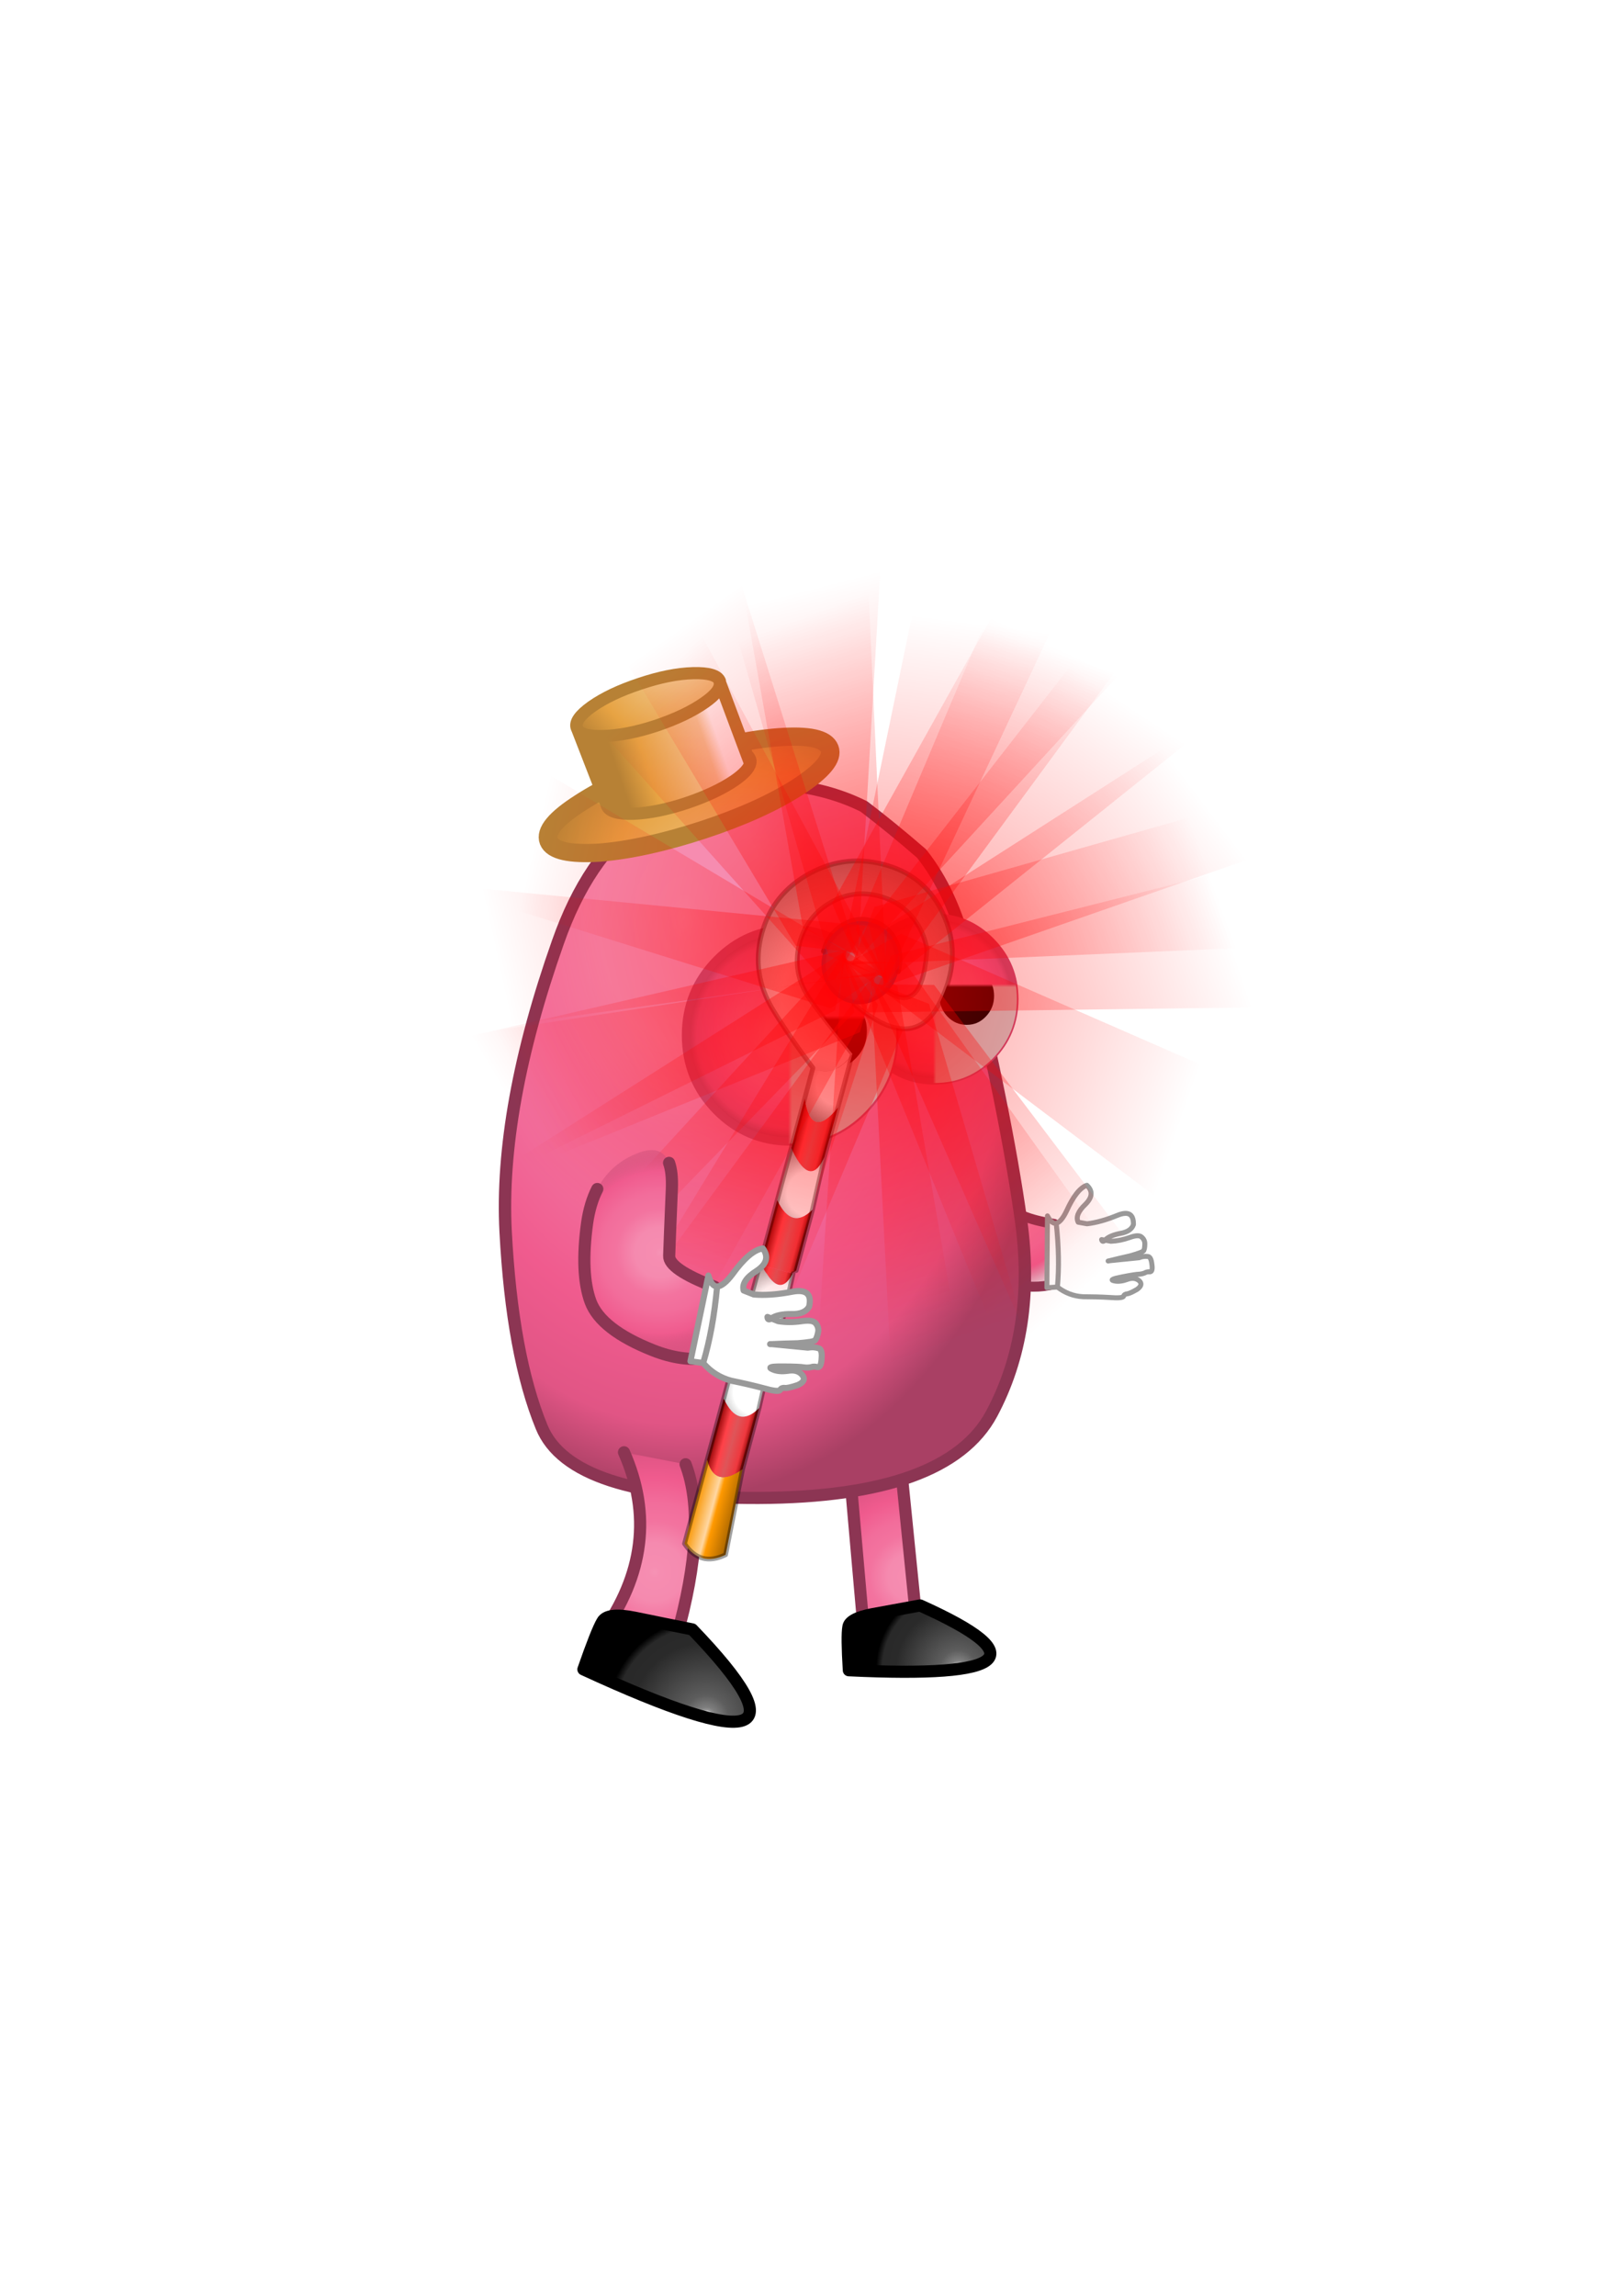
<svg xmlns="http://www.w3.org/2000/svg" version="1.1" xmlns:xlink="http://www.w3.org/1999/xlink" preserveAspectRatio="none" x="0px" y="0px" width="140px" height="200px" viewBox="0 0 140 200">
<defs>
<radialGradient id="Gradient_1" gradientUnits="userSpaceOnUse" cx="0" cy="0" r="5.95" fx="0" fy="0" gradientTransform="matrix( 1, 0, 0, 1, 15.15,10.5) " spreadMethod="pad">
<stop  offset="0%" stop-color="#F693B5"/>

<stop  offset="4.314%" stop-color="#F68DB1"/>

<stop  offset="21.569%" stop-color="#F58AAF"/>

<stop  offset="38.039%" stop-color="#F3739F"/>

<stop  offset="51.373%" stop-color="#F26D9B"/>

<stop  offset="70.196%" stop-color="#F05B8E"/>

<stop  offset="87.451%" stop-color="#E15585"/>

<stop  offset="100%" stop-color="#A94064"/>
</radialGradient>

<radialGradient id="Gradient_2" gradientUnits="userSpaceOnUse" cx="0" cy="0" r="19" fx="0" fy="0" gradientTransform="matrix( 1, 0, 0, 1, -2.95,-1.3) " spreadMethod="pad">
<stop  offset="0%" stop-color="#F693B5"/>

<stop  offset="4.314%" stop-color="#F68DB1"/>

<stop  offset="21.569%" stop-color="#F58AAF"/>

<stop  offset="38.039%" stop-color="#F3739F"/>

<stop  offset="51.373%" stop-color="#F26D9B"/>

<stop  offset="70.196%" stop-color="#F05B8E"/>

<stop  offset="100%" stop-color="#A94064" stop-opacity="0"/>
</radialGradient>

<radialGradient id="Gradient_3" gradientUnits="userSpaceOnUse" cx="0" cy="0" r="18.375" fx="0" fy="0" gradientTransform="matrix( 0.966, -0.259, 0.259, 0.966, -1.2,0.6) " spreadMethod="pad">
<stop  offset="0%" stop-color="#F693B5"/>

<stop  offset="4.314%" stop-color="#F68DB1"/>

<stop  offset="21.569%" stop-color="#F58AAF"/>

<stop  offset="38.039%" stop-color="#F3739F"/>

<stop  offset="51.373%" stop-color="#F26D9B"/>

<stop  offset="70.196%" stop-color="#F05B8E"/>

<stop  offset="87.451%" stop-color="#E15585"/>

<stop  offset="100%" stop-color="#A94064"/>
</radialGradient>

<radialGradient id="Gradient_4" gradientUnits="userSpaceOnUse" cx="0" cy="0" r="13.547" fx="0" fy="0" gradientTransform="matrix( 0.966, -0.258, 0.258, 0.966, 7.1,15.35) " spreadMethod="pad">
<stop  offset="5.49%" stop-color="#FFFFFF"/>

<stop  offset="7.451%" stop-color="#969696"/>

<stop  offset="10.196%" stop-color="#7E7E7E"/>

<stop  offset="22.353%" stop-color="#5D5D5D"/>

<stop  offset="75.686%" stop-color="#2A2A2A"/>

<stop  offset="92.157%" stop-color="#292929"/>

<stop  offset="100%" stop-color="#000000"/>
</radialGradient>

<radialGradient id="Gradient_5" gradientUnits="userSpaceOnUse" cx="0" cy="0" r="63.188" fx="0" fy="0" gradientTransform="matrix( 1, 0, 0, 1.51, -13.1,-36.75) " spreadMethod="pad">
<stop  offset="0%" stop-color="#F693B5"/>

<stop  offset="4.314%" stop-color="#F68DB1"/>

<stop  offset="21.569%" stop-color="#F58AAF"/>

<stop  offset="38.039%" stop-color="#F3739F"/>

<stop  offset="51.373%" stop-color="#F26D9B"/>

<stop  offset="70.196%" stop-color="#F05B8E"/>

<stop  offset="87.451%" stop-color="#E15585"/>

<stop  offset="100%" stop-color="#A94064"/>
</radialGradient>

<radialGradient id="Gradient_6" gradientUnits="userSpaceOnUse" cx="0" cy="0" r="34.951" fx="0" fy="0" gradientTransform="matrix( 0.948, -0.319, 0.453, 1.192, 12.25,32.1) " spreadMethod="pad">
<stop  offset="0%" stop-color="#FFFFFF"/>

<stop  offset="12.941%" stop-color="#F3D1A0"/>

<stop  offset="72.157%" stop-color="#E7A343"/>

<stop  offset="100%" stop-color="#B78135"/>
</radialGradient>

<linearGradient id="Gradient_7" gradientUnits="userSpaceOnUse" x1="4.625" y1="-4.013" x2="-11.525" y2="1.413" spreadMethod="pad">
<stop  offset="0%" stop-color="#FFFFFF"/>

<stop  offset="12.941%" stop-color="#F3D1A0"/>

<stop  offset="72.157%" stop-color="#E7A343"/>

<stop  offset="100%" stop-color="#B78135"/>
</linearGradient>

<radialGradient id="Gradient_8" gradientUnits="userSpaceOnUse" cx="0" cy="0" r="21.685" fx="0" fy="0" gradientTransform="matrix( 0.948, -0.319, 0.453, 1.192, -2.25,-21) " spreadMethod="pad">
<stop  offset="0%" stop-color="#FFFFFF"/>

<stop  offset="12.941%" stop-color="#F3D1A0"/>

<stop  offset="72.157%" stop-color="#E7A343"/>

<stop  offset="100%" stop-color="#B78135"/>
</radialGradient>

<radialGradient id="Gradient_9" gradientUnits="userSpaceOnUse" cx="0" cy="0" r="22.1" fx="0" fy="0" gradientTransform="matrix( 1, 0, 0, 1, -1.7,-3.75) " spreadMethod="pad">
<stop  offset="0%" stop-color="#F693B5"/>

<stop  offset="4.314%" stop-color="#F68DB1"/>

<stop  offset="21.569%" stop-color="#F58AAF"/>

<stop  offset="38.039%" stop-color="#F3739F"/>

<stop  offset="51.373%" stop-color="#F26D9B"/>

<stop  offset="70.196%" stop-color="#F05B8E"/>

<stop  offset="87.451%" stop-color="#E15585"/>

<stop  offset="100%" stop-color="#A94064"/>
</radialGradient>

<radialGradient id="Gradient_10" gradientUnits="userSpaceOnUse" cx="0" cy="0" r="16.294" fx="0" fy="0" gradientTransform="matrix( 0.974, 0.229, -0.229, 0.974, 5.3,20.65) " spreadMethod="pad">
<stop  offset="5.49%" stop-color="#FFFFFF"/>

<stop  offset="7.451%" stop-color="#969696"/>

<stop  offset="10.196%" stop-color="#7E7E7E"/>

<stop  offset="22.353%" stop-color="#5D5D5D"/>

<stop  offset="75.686%" stop-color="#2A2A2A"/>

<stop  offset="92.157%" stop-color="#292929"/>

<stop  offset="100%" stop-color="#000000"/>
</radialGradient>

<radialGradient id="Gradient_11" gradientUnits="userSpaceOnUse" cx="0" cy="0" r="25.6" fx="0" fy="0" gradientTransform="matrix( 1, 0, 0, 1, 0,4.2) " spreadMethod="pad">
<stop  offset="0%" stop-color="#F693B5"/>

<stop  offset="4.314%" stop-color="#F68DB1"/>

<stop  offset="21.569%" stop-color="#F58AAF"/>

<stop  offset="38.039%" stop-color="#F3739F"/>

<stop  offset="51.373%" stop-color="#F26D9B"/>

<stop  offset="70.196%" stop-color="#F05B8E"/>

<stop  offset="87.451%" stop-color="#E15585"/>

<stop  offset="100%" stop-color="#A94064"/>
</radialGradient>

<linearGradient id="Gradient_12" gradientUnits="userSpaceOnUse" x1="-2.525" y1="48.6" x2="4.725" y2="48.6" spreadMethod="pad">
<stop  offset="0%" stop-color="#890000"/>

<stop  offset="29.412%" stop-color="#FF4148"/>

<stop  offset="52.941%" stop-color="#DE5559"/>

<stop  offset="81.961%" stop-color="#EF383E"/>

<stop  offset="100%" stop-color="#890000"/>
</linearGradient>

<linearGradient id="Gradient_13" gradientUnits="userSpaceOnUse" x1="-2.525" y1="43.6" x2="6.425" y2="43.6" spreadMethod="pad">
<stop  offset="0%" stop-color="#F99500"/>

<stop  offset="41.176%" stop-color="#FFD7A2"/>

<stop  offset="52.549%" stop-color="#FF9900"/>

<stop  offset="100%" stop-color="#A56300"/>
</linearGradient>

<linearGradient id="Gradient_14" gradientUnits="userSpaceOnUse" x1="-2.525" y1="86.85" x2="6.425" y2="86.85" spreadMethod="pad">
<stop  offset="0%" stop-color="#F99500"/>

<stop  offset="41.176%" stop-color="#FFD7A2"/>

<stop  offset="52.549%" stop-color="#FF9900"/>

<stop  offset="100%" stop-color="#A56300"/>
</linearGradient>

<linearGradient id="Gradient_15" gradientUnits="userSpaceOnUse" x1="-2.5" y1="71.45" x2="5.2" y2="71.45" spreadMethod="pad">
<stop  offset="0%" stop-color="#890000"/>

<stop  offset="29.412%" stop-color="#FF4148"/>

<stop  offset="52.941%" stop-color="#DE5559"/>

<stop  offset="81.961%" stop-color="#EF383E"/>

<stop  offset="100%" stop-color="#890000"/>
</linearGradient>

<radialGradient id="Gradient_16" gradientUnits="userSpaceOnUse" cx="0" cy="0" r="10.3" fx="0" fy="0" gradientTransform="matrix( 1, 0, 0, 1, 3.75,60.4) " spreadMethod="pad">
<stop  offset="46.275%" stop-color="#FFFFFF"/>

<stop  offset="100%" stop-color="#898989"/>
</radialGradient>

<linearGradient id="Gradient_17" gradientUnits="userSpaceOnUse" x1="-2.525" y1="30.1" x2="4.725" y2="30.1" spreadMethod="pad">
<stop  offset="0%" stop-color="#890000"/>

<stop  offset="29.412%" stop-color="#FF4148"/>

<stop  offset="52.941%" stop-color="#DE5559"/>

<stop  offset="81.961%" stop-color="#EF383E"/>

<stop  offset="100%" stop-color="#890000"/>
</linearGradient>

<linearGradient id="Gradient_18" gradientUnits="userSpaceOnUse" x1="-2.5" y1="52.95" x2="5.2" y2="52.95" spreadMethod="pad">
<stop  offset="0%" stop-color="#890000"/>

<stop  offset="29.412%" stop-color="#FF4148"/>

<stop  offset="52.941%" stop-color="#DE5559"/>

<stop  offset="81.961%" stop-color="#EF383E"/>

<stop  offset="100%" stop-color="#890000"/>
</linearGradient>

<radialGradient id="Gradient_19" gradientUnits="userSpaceOnUse" cx="0" cy="0" r="10.3" fx="0" fy="0" gradientTransform="matrix( 1, 0, 0, 1, 3.75,41.9) " spreadMethod="pad">
<stop  offset="46.275%" stop-color="#FFFFFF"/>

<stop  offset="100%" stop-color="#898989"/>
</radialGradient>

<linearGradient id="Gradient_20" gradientUnits="userSpaceOnUse" x1="-2.525" y1="5.35" x2="4.725" y2="5.35" spreadMethod="pad">
<stop  offset="0%" stop-color="#890000"/>

<stop  offset="29.412%" stop-color="#FF4148"/>

<stop  offset="52.941%" stop-color="#DE5559"/>

<stop  offset="81.961%" stop-color="#EF383E"/>

<stop  offset="100%" stop-color="#890000"/>
</linearGradient>

<linearGradient id="Gradient_21" gradientUnits="userSpaceOnUse" x1="-2.5" y1="28.2" x2="5.2" y2="28.2" spreadMethod="pad">
<stop  offset="0%" stop-color="#890000"/>

<stop  offset="29.412%" stop-color="#FF4148"/>

<stop  offset="52.941%" stop-color="#DE5559"/>

<stop  offset="81.961%" stop-color="#EF383E"/>

<stop  offset="100%" stop-color="#890000"/>
</linearGradient>

<radialGradient id="Gradient_22" gradientUnits="userSpaceOnUse" cx="0" cy="0" r="10.3" fx="0" fy="0" gradientTransform="matrix( 1, 0, 0, 1, 3.75,17.15) " spreadMethod="pad">
<stop  offset="46.275%" stop-color="#FFFFFF"/>

<stop  offset="100%" stop-color="#898989"/>
</radialGradient>

<radialGradient id="Gradient_23" gradientUnits="userSpaceOnUse" cx="0" cy="0" r="9.55" fx="0" fy="0" gradientTransform="matrix( 1, 0, 0, 1, 3.35,-6.65) " spreadMethod="pad">
<stop  offset="46.275%" stop-color="#FFFFFF"/>

<stop  offset="100%" stop-color="#898989"/>
</radialGradient>

<radialGradient id="Gradient_24" gradientUnits="userSpaceOnUse" cx="0" cy="0" r="29.45" fx="0" fy="0" gradientTransform="matrix( 1, 0, 0, 1, 0.45,-24.6) " spreadMethod="pad">
<stop  offset="46.275%" stop-color="#FFFFFF"/>

<stop  offset="100%" stop-color="#898989"/>
</radialGradient>

<radialGradient id="Gradient_25" gradientUnits="userSpaceOnUse" cx="0" cy="0" r="9.25" fx="0" fy="0" gradientTransform="matrix( 1, 0, 0, 1.085, 1.4,-32.5) " spreadMethod="pad">
<stop  offset="7.843%" stop-color="#FFFFFF"/>

<stop  offset="20.784%" stop-color="#B3DFEF"/>

<stop  offset="40.784%" stop-color="#41AFD7"/>

<stop  offset="76.471%" stop-color="#258CC5"/>

<stop  offset="81.569%" stop-color="#005DAD"/>
</radialGradient>

<linearGradient id="Gradient_26" gradientUnits="userSpaceOnUse" x1="26.45" y1="-75.263" x2="19.75" y2="14.663" spreadMethod="pad">
<stop  offset="0%" stop-color="#FF0000" stop-opacity="0"/>

<stop  offset="97.647%" stop-color="#FF0000" stop-opacity="0.498"/>
</linearGradient>

<linearGradient id="Gradient_27" gradientUnits="userSpaceOnUse" x1="1.775" y1="79.488" x2="-14.975" y2="-9.087" spreadMethod="pad">
<stop  offset="0%" stop-color="#FF0000" stop-opacity="0"/>

<stop  offset="97.647%" stop-color="#FF0000" stop-opacity="0.498"/>
</linearGradient>

<linearGradient id="Gradient_28" gradientUnits="userSpaceOnUse" x1="-9.288" y1="-77.412" x2="24.388" y2="6.212" spreadMethod="pad">
<stop  offset="0%" stop-color="#FF0000" stop-opacity="0"/>

<stop  offset="97.647%" stop-color="#FF0000" stop-opacity="0.498"/>
</linearGradient>

<linearGradient id="Gradient_29" gradientUnits="userSpaceOnUse" x1="71.15" y1="41.825" x2="-13.95" y2="12.075" spreadMethod="pad">
<stop  offset="0%" stop-color="#FF0000" stop-opacity="0"/>

<stop  offset="97.647%" stop-color="#FF0000" stop-opacity="0.498"/>
</linearGradient>

<linearGradient id="Gradient_30" gradientUnits="userSpaceOnUse" x1="-74.925" y1="5.813" x2="11.625" y2="-19.413" spreadMethod="pad">
<stop  offset="0%" stop-color="#FF0000" stop-opacity="0"/>

<stop  offset="97.647%" stop-color="#FF0000" stop-opacity="0.498"/>
</linearGradient>

<linearGradient id="Gradient_31" gradientUnits="userSpaceOnUse" x1="-43.963" y1="-62.425" x2="24.763" y2="-4.075" spreadMethod="pad">
<stop  offset="0%" stop-color="#FF0000" stop-opacity="0"/>

<stop  offset="97.647%" stop-color="#FF0000" stop-opacity="0.498"/>
</linearGradient>

<linearGradient id="Gradient_32" gradientUnits="userSpaceOnUse" x1="68.238" y1="-39.438" x2="7.663" y2="27.338" spreadMethod="pad">
<stop  offset="0%" stop-color="#FF0000" stop-opacity="0"/>

<stop  offset="97.647%" stop-color="#FF0000" stop-opacity="0.498"/>
</linearGradient>

<linearGradient id="Gradient_33" gradientUnits="userSpaceOnUse" x1="6.162" y1="-78.6" x2="22.938" y2="10" spreadMethod="pad">
<stop  offset="0%" stop-color="#FF0000" stop-opacity="0"/>

<stop  offset="97.647%" stop-color="#FF0000" stop-opacity="0.498"/>
</linearGradient>

<linearGradient id="Gradient_34" gradientUnits="userSpaceOnUse" x1="-66.488" y1="-35.375" x2="20.788" y2="-12.725" spreadMethod="pad">
<stop  offset="0%" stop-color="#FF0000" stop-opacity="0"/>

<stop  offset="97.647%" stop-color="#FF0000" stop-opacity="0.498"/>
</linearGradient>

<linearGradient id="Gradient_35" gradientUnits="userSpaceOnUse" x1="50.4" y1="-63.413" x2="14.1" y2="19.113" spreadMethod="pad">
<stop  offset="0%" stop-color="#FF0000" stop-opacity="0"/>

<stop  offset="97.647%" stop-color="#FF0000" stop-opacity="0.498"/>
</linearGradient>

<linearGradient id="Gradient_36" gradientUnits="userSpaceOnUse" x1="52.062" y1="62.95" x2="-16.963" y2="4.95" spreadMethod="pad">
<stop  offset="0%" stop-color="#FF0000" stop-opacity="0"/>

<stop  offset="97.647%" stop-color="#FF0000" stop-opacity="0.498"/>
</linearGradient>

<linearGradient id="Gradient_37" gradientUnits="userSpaceOnUse" x1="-53.488" y1="54.6" x2="-2.712" y2="-19.9" spreadMethod="pad">
<stop  offset="0%" stop-color="#FF0000" stop-opacity="0"/>

<stop  offset="97.647%" stop-color="#FF0000" stop-opacity="0.498"/>
</linearGradient>

<filter id="Filter_1" x="-20%" y="-20%" width="140%" height="140%" color-interpolation-filters="sRGB">
<feColorMatrix in="SourceGraphic" type="matrix" values="0.67 0 0 0 0 0 0.67 0 0 0 0 0 0.67 0 0 0 0 0 1 0" result="result1"/>
</filter>

<filter id="Filter_2" x="-20%" y="-20%" width="140%" height="140%" color-interpolation-filters="sRGB">
<feColorMatrix in="SourceGraphic" type="matrix" values="-0.05 0 0 0 0.086 0 0.87 0 0 0.769 0 0 1 0 0.98 0 0 0 0.127 0" result="result1"/>
</filter>

<g id="____Personajes____Luly_Xtras_Brazoj1_0_Layer0_0_FILL">
<path fill="url(#Gradient_1)" stroke="none" d="
M 10 10.7
Q 10.1 11.05 10.35 11.3
L 9.95 9.8
Q 9.8 10.2 10 10.7 Z"/>

<path fill="url(#Gradient_2)" stroke="none" d="
M -16.4 -7.2
Q -16.65 -4.55 -15.9 -1.4 -13.9 6.75 -10.6 10.45 -7.3 14.1 1.9 14.1 6.95 14.1 10.55 12.05
L 10.35 11.3
Q 10.1 11.05 10 10.7 9.8 10.2 9.95 9.8
L 7.5 0.65
Q -0.65 0.75 -1.35 -1.35 -2.2 -3.7 -5 -11.75 -5.9 -14.3 -7 -15.55 -9.45 -18.2 -12.85 -14.7 -15.95 -11.55 -16.4 -7.2 Z"/>
</g>

<g id="____Personajes____Luly_Xtras_Brazoj1_0_Layer0_0_MEMBER_0_FILL">
<path fill="#FFFFFF" stroke="none" d="
M 10.35 13
L 10.35 12.95
Q 9.85 7.25 7.85 0.45 6.95 0.75 5.85 -0.7
L 8.3 13.5 10.35 13
M 12.55 -8.15
Q 10.65 -7.1 9.45 -2.35 8.8 0 7.85 0.45 9.85 7.25 10.35 12.95
L 10.35 13
Q 12.95 14.35 15.75 14 18.55 13.5 21.05 13.2 23.55 12.95 23.75 12.5 23.8 12 24.4 11.85 24.9 11.7 26.15 10.65 27.3 9.5 26.3 8.85 25.2 8.2 23.8 9.05 22.4 9.85 21.25 9.75 20.15 9.7 22.75 8.7 25.3 7.7 26.05 7.55 26.65 7.4 27.1 7.1 27.5 6.75 28.1 6.7 28.7 6.55 28.2 5.1 27.75 3.6 27.05 3.75 26.25 3.8 25.45 4.3
L 19.7 5.95 19.45 6.05 19.7 5.95
Q 21.35 5.2 23.6 4.25 25.95 3.1 26.1 2.75 26.25 2.3 26.1 1.45 26 0.6 25.25 0.15 24.55 -0.35 22.85 0.65 21.1 1.65 19.3 2.05
L 18.1 2.05
Q 17.65 2.65 17.4 2.05
L 18.1 2.05
Q 18.1 1.95 18.15 1.95 18.85 0.95 20.9 0.15 22.95 -0.6 23.15 -2.05 22.65 -5.2 19.65 -3.3 16.6 -1.35 13.95 -0.55
L 12.15 -0.55
Q 11.15 -1.9 12.95 -4.35 14.65 -6.8 12.55 -8.15 Z"/>
</g>

<g id="Interpol_Interpolaci_n_2_0_Layer0_0_FILL">
<path fill="url(#Gradient_3)" stroke="none" d="
M -3.7 -16.45
L -12.25 -16.4 -8.8 9.35 -0.25 7.05 -3.7 -16.45 Z"/>
</g>

<g id="Interpol_Interpolaci_n_2_0_Layer0_1_FILL">
<path fill="url(#Gradient_4)" stroke="none" d="
M -11.3 9.35
Q -11.5 10.85 -10.9 16.45 28.9 16.55 0.35 5.25 -3.75 6.2 -7.45 7.05 -11.2 7.95 -11.3 9.35 Z"/>
</g>

<g id="____Personajes____Luly_Xtras_CuerpoJ1_0_Layer0_0_FILL">
<path fill="url(#Gradient_5)" stroke="none" d="
M 15.95 -55.05
Q 9.6 -58.3 1.2 -58.8 -23.95 -60.25 -33.4 -32.75 -42.9 -5.3 -41.85 15 -40.8 35.25 -36.05 47.1 -31.35 58.9 -1 58.8 29.35 58.65 36.55 44.95 43.75 31.2 41.3 13.1 38.8 -5 32.55 -31.15 30.2 -40.95 25.25 -47.3 20.45 -51.55 15.95 -55.05 Z"/>
</g>

<g id="____Personajes____Luly_Xtras_GorroJ1_0_Layer0_0_MEMBER_0_FILL">
<path fill="url(#Gradient_6)" stroke="none" d="
M 22.65 -2.4
Q 21.75 -4.8 14.45 -4.25 7.2 -3.7 -2.15 -0.55 -11.6 2.6 -17.55 6.55 -23.55 10.45 -22.65 12.85 -21.75 15.2 -14.45 14.75 -7.2 14.15 2.25 11 11.6 7.85 17.55 3.95 23.55 -0.05 22.65 -2.4 Z"/>
</g>

<g id="____Personajes____Luly_Xtras_GorroJ1_0_Layer0_0_MEMBER_1_FILL">
<path fill="url(#Gradient_7)" stroke="none" d="
M 9.35 -1.3
L 4.95 -13.3
Q 5.25 -11.9 2.5 -9.95 -0.5 -7.8 -5.3 -6.15 -10.05 -4.55 -13.85 -4.45 -17.1 -4.35 -17.95 -5.4
L -13.35 6.7
Q -13.3 6.85 -13.25 7.05 -12.7 8.45 -9 8.35 -5.2 8.2 -0.45 6.6 4.35 4.95 7.35 2.85 9.6 1.25 9.85 0.05
L 9.35 -1.3 Z"/>

<path fill="url(#Gradient_8)" stroke="none" d="
M 4.95 -13.5
Q 4.4 -14.9 0.65 -14.8 -3.15 -14.7 -7.95 -13.05 -12.7 -11.45 -15.7 -9.3 -18.65 -7.15 -18.1 -5.75 -18.05 -5.6 -17.95 -5.4 -17.1 -4.35 -13.85 -4.45 -10.05 -4.55 -5.3 -6.15 -0.5 -7.8 2.5 -9.95 5.25 -11.9 4.95 -13.3 4.95 -13.4 4.95 -13.5 Z"/>
</g>

<g id="____Personajes____Luly_Xtras_Piernaj1_0_Layer0_0_FILL">
<path fill="url(#Gradient_9)" stroke="none" d="
M 1.2 7.25
Q 7.614 -11.085 4.5 -21.15
L -5.5 -23.75
Q 0.3 -8.053 -11.05 5.85
L 1.2 7.25 Z"/>
</g>

<g id="____Personajes____Luly_Xtras_Piernaj1_0_Layer0_1_FILL">
<path fill="url(#Gradient_10)" stroke="none" d="
M -10.8 3.85
Q -11.8 5.3 -14.4 11.5 27.8 34.25 3.9 6.05 -1 4.75 -5.4 3.55 -9.85 2.35 -10.8 3.85 Z"/>
</g>

<g id="____Personajes____Luly_Xtras_Ojo_24_Layer2_0_FILL">
<path fill="url(#Gradient_11)" stroke="none" d="
M 17.65 -13.8
Q 10.35 -21.3 0 -21.3 -10.35 -21.3 -17.7 -13.8 -25 -6.35 -25 4.2 -25 14.75 -17.7 22.25 -10.35 29.7 0 29.7 10.35 29.7 17.65 22.25 25 14.75 25 4.2 25 -6.35 17.65 -13.8 Z"/>
</g>

<g id="Mask_Mask_____Personajes____Luly_Xtras_Mascara_0_Layer0_0_FILL">
<path fill="#FFFFFF" stroke="none" d="
M -43.65 -20.4
L -43.65 20.35 43.7 20.35 43.7 -20.4 -43.65 -20.4 Z"/>
</g>

<g id="____Personajes____Luly_Xtras_Ojo_24_Layer1_0_FILL">
<path fill="#CCCCCC" stroke="none" d="
M 17.65 -13.8
Q 10.35 -21.3 0 -21.3 -10.35 -21.3 -17.7 -13.8 -25 -6.35 -25 4.2 -25 14.75 -17.7 22.25 -10.35 29.7 0 29.7 10.35 29.7 17.65 22.25 25 14.75 25 4.2 25 -6.35 17.65 -13.8 Z"/>
</g>

<g id="____Personajes____Luly_Xtras_Ojo_24_Layer1_1_FILL">
<path fill="#000000" stroke="none" d="
M 17.7 -4.9
Q 14.5 -8.3 9.95 -8.3 5.4 -8.3 2.15 -4.9 -1.05 -1.55 -1.05 3.2 -1.05 7.95 2.15 11.35 5.4 14.7 9.95 14.7 14.5 14.7 17.7 11.35 20.95 7.95 20.95 3.2 20.95 -1.55 17.7 -4.9 Z"/>
</g>

<g id="Arma1_8_Layer2_0_FILL">
<path fill="url(#Gradient_12)" stroke="none" d="
M -2 52.8
Q -1.3 53.8 -0.55 54.3 3.55 58.05 4.65 52.8
L -2 52.8 Z"/>

<path fill="url(#Gradient_13)" stroke="none" d="
M -2.5 33.5
L -2.5 34.3 -2 34.3
Q -2.257 33.936 -2.5 33.5 Z"/>

<path fill="url(#Gradient_14)" stroke="none" d="
M 5.2 76.75
Q 4.525 77.564 3.85 78.15 0.145 81.486 -2.5 76.75
L -2.5 95.05
Q 1.95 98.95 6.45 95.05
L 5.2 76.75 Z"/>

<path fill="url(#Gradient_15)" stroke="none" d="
M 5.2 63.45
Q 5.15 63.55 5.1 63.6 2.05 68.75 -2.35 63.6 -2.45 63.55 -2.5 63.45
L -2.5 76.75
Q 0.145 81.486 3.85 78.15 4.525 77.564 5.2 76.75
L 5.2 63.45 Z"/>

<path fill="url(#Gradient_16)" stroke="none" d="
M 4.75 52.8
L 4.65 52.8
Q 3.55 58.05 -0.55 54.3 -1.3 53.8 -2 52.8
L -2.5 52.8 -2.5 63.45
Q -2.45 63.55 -2.35 63.6 2.05 68.75 5.1 63.6 5.15 63.55 5.2 63.45
L 5 58.5 4.75 52.8 Z"/>

<path fill="url(#Gradient_17)" stroke="none" d="
M 4.65 34.3
L 4.45 34.3 -2 34.3
Q -1.311 35.305 -0.55 35.8 3.536 39.527 4.65 34.3 Z"/>

<path fill="url(#Gradient_18)" stroke="none" d="
M 5.2 44.95
Q 5.15 45.05 5.1 45.1 5.059 45.17 5 45.25 1.99 50.18 -2.35 45.1 -2.45 45.05 -2.5 44.95
L -2.5 52.8 -2 52.8 4.65 52.8 4.75 52.8 5 58.5
Q 5.095 58.377 5.2 58.25
L 5.2 44.95 Z"/>

<path fill="url(#Gradient_19)" stroke="none" d="
M 5.2 44.95
L 4.75 34.3 4.65 34.3
Q 3.536 39.527 -0.55 35.8 -1.311 35.305 -2 34.3
L -2.5 34.3 -2.5 44.95
Q -2.45 45.05 -2.35 45.1 1.99 50.18 5 45.25 5.059 45.17 5.1 45.1 5.15 45.05 5.2 44.95 Z"/>

<path fill="url(#Gradient_20)" stroke="none" d="
M 4.6 9.55
Q 4.674 9.264 4.7 8.95
L 4.75 -1.9
Q 1.125 6.297 -2.5 -1.9
L -2.5 8.95
Q -2.24 9.264 -2 9.55 3.339 15.629 4.6 9.55 Z"/>

<path fill="url(#Gradient_21)" stroke="none" d="
M 5.15 20.2
Q 5.132 20.276 5.1 20.35 2.071 25.519 -2.4 20.35 -2.436 20.276 -2.5 20.2
L -2.5 33.5
Q -2.257 33.936 -2 34.3
L 4.45 34.3
Q 4.838 33.934 5.2 33.5
L 5.15 20.2 Z"/>

<path fill="url(#Gradient_22)" stroke="none" d="
M 5.15 20.2
L 4.7 8.95
Q 4.674 9.264 4.6 9.55 3.339 15.629 -2 9.55 -2.24 9.264 -2.5 8.95
L -2.5 20.2
Q -2.436 20.276 -2.4 20.35 2.071 25.519 5.1 20.35 5.132 20.276 5.15 20.2 Z"/>

<path fill="url(#Gradient_23)" stroke="none" d="
M 4.75 -1.9
L 4.75 -13.55
Q 2.263 -7.31 -2.5 -8.55
L -2.5 -1.9
Q 1.125 6.297 4.75 -1.9 Z"/>

<path fill="url(#Gradient_24)" stroke="none" d="
M 11.3 -43
Q 13.15 -41.1 14.15 -38.85 16.6 -26.7 10.1 -27.75 9.232 -27.897 8.45 -28.1 8.355 -27.919 8.25 -27.75 7.75 -27 7.15 -26.35 5.129 -24.105 2.3 -23.8 4.501 -22.626 7.55 -21.8 17.7 -19.05 19.7 -28.9 21.75 -38.8 16.15 -46.1 10.55 -53.45 1.65 -53.7 -7.3 -54 -13.8 -47.85 -20.25 -41.7 -20.25 -33 -20.25 -24.3 -13.8 -18.15 -8.9 -13.5 -2.5 -8.55 2.263 -7.31 4.75 -13.55 -5.95 -21.25 -8.05 -23.4 -12.05 -27.45 -12.05 -33.2 -12.05 -38.95 -8.05 -43 -4.05 -47.05 1.6 -47.05 7.25 -47.05 11.3 -43 Z"/>
</g>

<g id="Arma1_8_Layer1_0_FILL">
<path fill="url(#Gradient_25)" stroke="none" d="
M 9.55 -32.7
Q 9.55 -32.801 9.55 -32.9 9.415 -36.246 7.15 -38.7 4.8 -41.25 1.4 -41.25 -2 -41.25 -4.4 -38.7 -6.619 -36.246 -6.75 -32.9 -6.75 -32.8 -6.75 -32.7 -6.75 -32.6 -6.75 -32.5 -6.75 -28.9 -4.4 -26.35 -2 -23.75 1.4 -23.75 1.55 -23.75 1.65 -23.75 1.981 -23.76 2.3 -23.8 5.129 -24.105 7.15 -26.35 7.75 -27 8.25 -27.75 8.355 -27.919 8.45 -28.1 9.55 -30.063 9.55 -32.5 9.55 -32.602 9.55 -32.7 Z"/>
</g>

<g id="Inrerruptor_Luz_Roja_0_Layer0_0_FILL">
<path fill="url(#Gradient_26)" stroke="none" d="
M 54.85 -120.95
L 15 -130.75 -3.6 -8.6 5.45 0.8 54.85 -120.95 Z"/>
</g>

<g id="Inrerruptor_Luz_Roja_0_Layer0_1_FILL">
<path fill="url(#Gradient_27)" stroke="none" d="
M 13.5 7.35
L 2.35 0.6 -13.85 131 27.15 130.1 13.5 7.35 Z"/>
</g>

<g id="Inrerruptor_Luz_Roja_0_Layer0_2_FILL">
<path fill="url(#Gradient_28)" stroke="none" d="
M -4 -131
L -44 -122.15 -6.75 -4.4 5.5 0.05 -4 -131 Z"/>
</g>

<g id="Inrerruptor_Luz_Roja_0_Layer0_3_FILL">
<path fill="url(#Gradient_29)" stroke="none" d="
M 108 81.1
L 127.7 45.15 14.55 -4.35 3.15 1.9 108 81.1 Z"/>
</g>

<g id="Inrerruptor_Luz_Roja_0_Layer0_4_FILL">
<path fill="url(#Gradient_30)" stroke="none" d="
M 3.65 -1.15
L -127.7 -4.7 -122.85 36.05 -2.05 10.6 3.65 -1.15 Z"/>
</g>

<g id="Inrerruptor_Luz_Roja_0_Layer0_5_FILL">
<path fill="url(#Gradient_31)" stroke="none" d="
M -64.3 -112.25
L -95.55 -85.8 -7.8 1.15 5.1 -0.6 -64.3 -112.25 Z"/>
</g>

<g id="Inrerruptor_Luz_Roja_0_Layer0_6_FILL">
<path fill="url(#Gradient_32)" stroke="none" d="
M 118.75 -58
L 93.35 -90.2 3.65 -5.3 4.95 7.65 118.75 -58 Z"/>
</g>

<g id="Inrerruptor_Luz_Roja_0_Layer0_7_FILL">
<path fill="url(#Gradient_33)" stroke="none" d="
M -19.25 -129.2
L -5.6 -6.45 5.55 0.3 21.75 -130.1 -19.25 -129.2 Z"/>
</g>

<g id="Inrerruptor_Luz_Roja_0_Layer0_8_FILL">
<path fill="url(#Gradient_34)" stroke="none" d="
M -106.4 -71.45
L -123.1 -33.95 -6.3 6.1 4.55 -1.1 -106.4 -71.45 Z"/>
</g>

<g id="Inrerruptor_Luz_Roja_0_Layer0_9_FILL">
<path fill="url(#Gradient_35)" stroke="none" d="
M 92.45 -97.05
L 58.15 -119.5 -0.1 -10.6 5.3 1.3 92.45 -97.05 Z"/>
</g>

<g id="Inrerruptor_Luz_Roja_0_Layer0_10_FILL">
<path fill="url(#Gradient_36)" stroke="none" d="
M 72.6 112.7
L 103.8 86.1 15.55 -0.35 2.65 1.5 72.6 112.7 Z"/>
</g>

<g id="Inrerruptor_Luz_Roja_0_Layer0_11_FILL">
<path fill="url(#Gradient_37)" stroke="none" d="
M -101 80.05
L -71.35 108.4 5.8 11.95 2.65 -0.7 -101 80.05 Z"/>
</g>

<g id="Layer0_7_FILL">
<path fill="#CCCCCC" fill-opacity="0" stroke="none" d="
M -64.15 -103.95
L -64.15 90.65 68.55 90.65 68.55 -103.95 -64.15 -103.95 Z"/>
</g>

<path id="____Personajes____Luly_Xtras_Brazoj1_0_Layer0_0_1_STROKES" stroke="#8C3553" stroke-width="2" stroke-linejoin="round" stroke-linecap="round" fill="none" d="
M 10.55 12.05
Q 6.95 14.1 1.9 14.1 -7.3 14.1 -10.6 10.45 -13.9 6.75 -15.9 -1.4 -16.65 -4.55 -16.4 -7.2
M -7 -15.55
Q -5.9 -14.3 -5 -11.75 -2.2 -3.7 -1.35 -1.35 -0.65 0.75 7.5 0.65"/>

<path id="____Personajes____Luly_Xtras_Brazoj1_0_Layer0_0_MEMBER_0_1_STROKES" stroke="#999999" stroke-width="1" stroke-linejoin="round" stroke-linecap="round" fill="none" d="
M 7.85 0.45
Q 8.8 0 9.45 -2.35 10.65 -7.1 12.55 -8.15 14.65 -6.8 12.95 -4.35 11.15 -1.9 12.15 -0.55
L 13.95 -0.55
Q 16.6 -1.35 19.65 -3.3 22.65 -5.2 23.15 -2.05 22.95 -0.6 20.9 0.15 18.85 0.95 18.15 1.95 18.1 1.95 18.1 2.05
L 19.3 2.05
Q 21.1 1.65 22.85 0.65 24.55 -0.35 25.25 0.15 26 0.6 26.1 1.45 26.25 2.3 26.1 2.75 25.95 3.1 23.6 4.25 21.35 5.2 19.7 5.95
L 25.45 4.3
Q 26.25 3.8 27.05 3.75 27.75 3.6 28.2 5.1 28.7 6.55 28.1 6.7 27.5 6.75 27.1 7.1 26.65 7.4 26.05 7.55 25.3 7.7 22.75 8.7 20.15 9.7 21.25 9.75 22.4 9.85 23.8 9.05 25.2 8.2 26.3 8.85 27.3 9.5 26.15 10.65 24.9 11.7 24.4 11.85 23.8 12 23.75 12.5 23.55 12.95 21.05 13.2 18.55 13.5 15.75 14 12.95 14.35 10.35 13
L 8.3 13.5 5.85 -0.7
Q 6.95 0.75 7.85 0.45 9.85 7.25 10.35 12.95
L 10.35 13
M 17.4 2.05
Q 17.65 2.65 18.1 2.05
L 17.4 2.05 Z
M 19.7 5.95
L 19.45 6.05"/>

<path id="Interpol_Interpolaci_n_2_0_Layer0_0_1_STROKES" stroke="#8C3553" stroke-width="2" stroke-linejoin="round" stroke-linecap="round" fill="none" d="
M -3.7 -16.45
L -0.25 7.05
M -12.25 -16.4
L -8.8 9.35"/>

<path id="Interpol_Interpolaci_n_2_0_Layer0_1_1_STROKES" stroke="#000000" stroke-width="2" stroke-linejoin="round" stroke-linecap="round" fill="none" d="
M -10.9 16.45
Q -11.5 10.85 -11.3 9.35 -11.2 7.95 -7.45 7.05 -3.75 6.2 0.35 5.25 28.9 16.55 -10.9 16.45 Z"/>

<path id="____Personajes____Luly_Xtras_CuerpoJ1_0_Layer0_0_1_STROKES" stroke="#8C3553" stroke-width="2" stroke-linejoin="round" stroke-linecap="round" fill="none" d="
M 41.3 13.1
Q 43.75 31.2 36.55 44.95 29.35 58.65 -1 58.8 -31.35 58.9 -36.05 47.1 -40.8 35.25 -41.85 15 -42.9 -5.3 -33.4 -32.75 -23.95 -60.25 1.2 -58.8 9.6 -58.3 15.95 -55.05 20.45 -51.55 25.25 -47.3 30.2 -40.95 32.55 -31.15 38.8 -5 41.3 13.1 Z"/>

<path id="____Personajes____Luly_Xtras_GorroJ1_0_Layer0_0_MEMBER_0_1_STROKES" stroke="#B78135" stroke-width="3" stroke-linejoin="round" stroke-linecap="round" fill="none" d="
M 22.65 -2.4
Q 23.55 -0.05 17.55 3.95 11.6 7.85 2.25 11 -7.2 14.15 -14.45 14.75 -21.75 15.2 -22.65 12.85 -23.55 10.45 -17.55 6.55 -11.6 2.6 -2.15 -0.55 7.2 -3.7 14.45 -4.25 21.75 -4.8 22.65 -2.4 Z"/>

<path id="____Personajes____Luly_Xtras_GorroJ1_0_Layer0_0_MEMBER_1_1_STROKES" stroke="#B78135" stroke-width="2" stroke-linejoin="round" stroke-linecap="round" fill="none" d="
M -17.95 -5.4
Q -18.05 -5.6 -18.1 -5.75 -18.65 -7.15 -15.7 -9.3 -12.7 -11.45 -7.95 -13.05 -3.15 -14.7 0.65 -14.8 4.4 -14.9 4.95 -13.5 4.95 -13.4 4.95 -13.3
L 9.35 -1.3
Q 9.65 -1.05 9.8 -0.7 9.95 -0.35 9.85 0.05 9.6 1.25 7.35 2.85 4.35 4.95 -0.45 6.6 -5.2 8.2 -9 8.35 -12.7 8.45 -13.25 7.05 -13.3 6.85 -13.35 6.7
L -17.95 -5.4
Q -17.1 -4.35 -13.85 -4.45 -10.05 -4.55 -5.3 -6.15 -0.5 -7.8 2.5 -9.95 5.25 -11.9 4.95 -13.3
M 9.35 -1.3
L 9.85 0.05"/>

<path id="____Personajes____Luly_Xtras_Piernaj1_0_Layer0_0_1_STROKES" stroke="#8C3553" stroke-width="2" stroke-linejoin="round" stroke-linecap="round" fill="none" d="
M 4.5 -21.15
Q 7.614 -11.085 1.2 7.25
M -5.5 -23.75
Q 0.3 -8.053 -11.05 5.85"/>

<path id="____Personajes____Luly_Xtras_Piernaj1_0_Layer0_1_1_STROKES" stroke="#000000" stroke-width="2" stroke-linejoin="round" stroke-linecap="round" fill="none" d="
M -14.4 11.5
Q -11.8 5.3 -10.8 3.85 -9.85 2.35 -5.4 3.55 -1 4.75 3.9 6.05 27.8 34.25 -14.4 11.5 Z"/>

<path id="____Personajes____Luly_Xtras_Ojo_24_Layer2_0_1_STROKES" stroke="#C64B75" stroke-width="2" stroke-linejoin="round" stroke-linecap="round" fill="none" d="
M 0 -21.3
Q 10.35 -21.3 17.65 -13.8 25 -6.35 25 4.2 25 14.75 17.65 22.25 10.35 29.7 0 29.7 -10.35 29.7 -17.7 22.25 -25 14.75 -25 4.2 -25 -6.35 -17.7 -13.8 -10.35 -21.3 0 -21.3 Z"/>

<path id="____Personajes____Luly_Xtras_Ojo_24_Layer1_0_1_STROKES" stroke="#CCCCCC" stroke-width="1" stroke-linejoin="round" stroke-linecap="round" fill="none" d="
M 0 -21.3
Q 10.35 -21.3 17.65 -13.8 25 -6.35 25 4.2 25 14.75 17.65 22.25 10.35 29.7 0 29.7 -10.35 29.7 -17.7 22.25 -25 14.75 -25 4.2 -25 -6.35 -17.7 -13.8 -10.35 -21.3 0 -21.3 Z"/>

<path id="____Personajes____Luly_Xtras_Ojo_24_Layer1_1_1_STROKES" stroke="#CCCCCC" stroke-width="5.05" stroke-linejoin="round" stroke-linecap="round" fill="none" d="
M 9.95 -8.3
Q 14.5 -8.3 17.7 -4.9 20.95 -1.55 20.95 3.2 20.95 7.95 17.7 11.35 14.5 14.7 9.95 14.7 5.4 14.7 2.15 11.35 -1.05 7.95 -1.05 3.2 -1.05 -1.55 2.15 -4.9 5.4 -8.3 9.95 -8.3 Z"/>

<path id="Arma1_8_Layer2_0_1_STROKES" stroke="#000000" stroke-opacity="0.369" stroke-width="1" stroke-linejoin="round" stroke-linecap="round" fill="none" d="
M 8.45 -28.1
Q 9.232 -27.897 10.1 -27.75 16.6 -26.7 14.15 -38.85 13.15 -41.1 11.3 -43 7.25 -47.05 1.6 -47.05 -4.05 -47.05 -8.05 -43 -12.05 -38.95 -12.05 -33.2 -12.05 -27.45 -8.05 -23.4 -5.95 -21.25 4.75 -13.55
L 4.75 -1.9 4.725 8.95 5.175 20.2 5.2 33.5
M 4.75 34.3
L 5.2 44.95 5.2 58.25
M 5 58.5
L 5.2 63.45 5.2 76.75 6.45 95.05
Q 1.95 98.95 -2.5 95.05
L -2.5 76.75 -2.5 63.45 -2.5 52.8 -2.5 44.95 -2.5 34.3 -2.5 33.5 -2.5 20.2 -2.5 8.95 -2.5 -1.9 -2.5 -8.55
Q -8.9 -13.5 -13.8 -18.15 -20.25 -24.3 -20.25 -33 -20.25 -41.7 -13.8 -47.85 -7.3 -54 1.65 -53.7 10.55 -53.45 16.15 -46.1 21.75 -38.8 19.7 -28.9 17.7 -19.05 7.55 -21.8 4.501 -22.626 2.3 -23.8
M -6.75 -32.9
Q -6.75 -36.5 -4.4 -39.1 -2 -41.65 1.4 -41.65 4.8 -41.65 7.15 -39.1 9.55 -36.5 9.55 -32.9
M 4.75 52.8
L 5 58.5"/>

<path id="Arma1_8_Layer1_0_1_STROKES" stroke="#000000" stroke-opacity="0.369" stroke-width="1" stroke-linejoin="round" stroke-linecap="round" fill="none" d="
M 9.55 -32.9
Q 9.55 -32.801 9.55 -32.7
M -6.75 -32.7
Q -6.75 -32.8 -6.75 -32.9"/>
</defs>

<g transform="matrix( 0.427, 0.077, -0.077, 0.427, 88.7,105.75) ">
<g transform="matrix( 1, 0, 0, 1, 0,0) ">
<use filter="url(#Filter_1)" xlink:href="#____Personajes____Luly_Xtras_Brazoj1_0_Layer0_0_FILL"/>

<use filter="url(#Filter_1)" xlink:href="#____Personajes____Luly_Xtras_Brazoj1_0_Layer0_0_1_STROKES"/>
</g>

<g transform="matrix( 1, 0, 0, 1, 0,0) ">
<use filter="url(#Filter_1)" xlink:href="#____Personajes____Luly_Xtras_Brazoj1_0_Layer0_0_MEMBER_0_FILL"/>

<use filter="url(#Filter_1)" xlink:href="#____Personajes____Luly_Xtras_Brazoj1_0_Layer0_0_MEMBER_0_1_STROKES"/>
</g>
</g>

<g transform="matrix( 0.528, 0.024, -0.024, 0.528, 80.1,137.05) ">
<g transform="matrix( 1, 0, 0, 1, 0,0) ">
<use xlink:href="#Interpol_Interpolaci_n_2_0_Layer0_0_FILL"/>

<use xlink:href="#Interpol_Interpolaci_n_2_0_Layer0_0_1_STROKES"/>
</g>

<g transform="matrix( 1, 0, 0, 1, 0,0) ">
<use xlink:href="#Interpol_Interpolaci_n_2_0_Layer0_1_FILL"/>

<use xlink:href="#Interpol_Interpolaci_n_2_0_Layer0_1_1_STROKES"/>
</g>
</g>

<g transform="matrix( 0.54, 0, 0, 0.529, 66.65,94.55) ">
<g transform="matrix( 1, 0, 0, 1, 0,9.1) ">
<g transform="matrix( 1, 0, 0, 1, 0,0) ">
<use xlink:href="#____Personajes____Luly_Xtras_CuerpoJ1_0_Layer0_0_FILL"/>

<use xlink:href="#____Personajes____Luly_Xtras_CuerpoJ1_0_Layer0_0_1_STROKES"/>
</g>
</g>

<g transform="matrix( 1, 0, 0, 1, -12.25,-53.1) ">
<g transform="matrix( 1, 0, 0, 1, 0,0) ">
<use xlink:href="#____Personajes____Luly_Xtras_GorroJ1_0_Layer0_0_MEMBER_0_FILL"/>

<use xlink:href="#____Personajes____Luly_Xtras_GorroJ1_0_Layer0_0_MEMBER_0_1_STROKES"/>
</g>

<g transform="matrix( 1, 0, 0, 1, 0,0) ">
<use xlink:href="#____Personajes____Luly_Xtras_GorroJ1_0_Layer0_0_MEMBER_1_FILL"/>

<use xlink:href="#____Personajes____Luly_Xtras_GorroJ1_0_Layer0_0_MEMBER_1_1_STROKES"/>
</g>
</g>
</g>

<g transform="matrix( 0.528, -0.033, 0.033, 0.528, 58.05,138.85) ">
<g transform="matrix( 1, 0, 0, 1, 0,0) ">
<use xlink:href="#____Personajes____Luly_Xtras_Piernaj1_0_Layer0_0_FILL"/>

<use xlink:href="#____Personajes____Luly_Xtras_Piernaj1_0_Layer0_0_1_STROKES"/>
</g>

<g transform="matrix( 1, 0, 0, 1, 0,0) ">
<use xlink:href="#____Personajes____Luly_Xtras_Piernaj1_0_Layer0_1_FILL"/>

<use xlink:href="#____Personajes____Luly_Xtras_Piernaj1_0_Layer0_1_1_STROKES"/>
</g>
</g>

<g transform="matrix( 0.529, 0, 0, 0.529, 74.1,89.65) ">
<g transform="matrix( 0.531, 0, 0, 0.531, 13.85,-7.2) ">
<g transform="matrix( 1, 0, 0, 1, 0,0) ">
<use xlink:href="#____Personajes____Luly_Xtras_Ojo_24_Layer2_0_FILL"/>

<use xlink:href="#____Personajes____Luly_Xtras_Ojo_24_Layer2_0_1_STROKES"/>
</g>

<mask id="Mask_Mask_1">
<g transform="matrix( 1, 0, 0, 1.376, -0.5,4.8) ">
<g transform="matrix( 1, 0, 0, 1, 0,0) ">
<use xlink:href="#Mask_Mask_____Personajes____Luly_Xtras_Mascara_0_Layer0_0_FILL"/>
</g>
</g>
</mask>

<g mask="url(#Mask_Mask_1)">
<g transform="matrix( 1, 0, 0, 1, 0,0) ">
<use xlink:href="#____Personajes____Luly_Xtras_Ojo_24_Layer1_0_FILL"/>

<use xlink:href="#____Personajes____Luly_Xtras_Ojo_24_Layer1_0_1_STROKES"/>
</g>

<g transform="matrix( 1, 0, 0, 1, 0,0) ">
<use xlink:href="#____Personajes____Luly_Xtras_Ojo_24_Layer1_1_FILL"/>

<use xlink:href="#____Personajes____Luly_Xtras_Ojo_24_Layer1_1_1_STROKES"/>
</g>
</g>
</g>

<g transform="matrix( 0.686, 0, 0, 0.686, -9.95,-1.9) ">
<g transform="matrix( 1, 0, 0, 1, 0,0) ">
<use xlink:href="#____Personajes____Luly_Xtras_Ojo_24_Layer2_0_FILL"/>

<use xlink:href="#____Personajes____Luly_Xtras_Ojo_24_Layer2_0_1_STROKES"/>
</g>

<mask id="Mask_Mask_2">
<g transform="matrix( 1, 0, 0, 1.376, -0.5,4.8) ">
<g transform="matrix( 1, 0, 0, 1, 0,0) ">
<use xlink:href="#Mask_Mask_____Personajes____Luly_Xtras_Mascara_0_Layer0_0_FILL"/>
</g>
</g>
</mask>

<g mask="url(#Mask_Mask_2)">
<g transform="matrix( 1, 0, 0, 1, 0,0) ">
<use xlink:href="#____Personajes____Luly_Xtras_Ojo_24_Layer1_0_FILL"/>

<use xlink:href="#____Personajes____Luly_Xtras_Ojo_24_Layer1_0_1_STROKES"/>
</g>

<g transform="matrix( 1, 0, 0, 1, 0,0) ">
<use xlink:href="#____Personajes____Luly_Xtras_Ojo_24_Layer1_1_FILL"/>

<use xlink:href="#____Personajes____Luly_Xtras_Ojo_24_Layer1_1_1_STROKES"/>
</g>
</g>
</g>
</g>

<g transform="matrix( 0.4, 0.108, -0.108, 0.4, 70.9,96.7) ">
<g transform="matrix( 1, 0, 0, 1, 0,0) ">
<use xlink:href="#Arma1_8_Layer2_0_FILL"/>

<use xlink:href="#Arma1_8_Layer2_0_1_STROKES"/>
</g>

<g transform="matrix( 1, 0, 0, 1, 0,0) ">
<use xlink:href="#Arma1_8_Layer1_0_FILL"/>

<use xlink:href="#Arma1_8_Layer1_0_1_STROKES"/>
</g>

<g transform="matrix( 0.969, 0.244, -0.244, 0.969, 2.45,-31.4) ">
<g transform="matrix( 1, 0, 0, 1, -0.05,0.05) ">
<g transform="matrix( 1, 0, 0, 1, 0,0) ">
<use filter="url(#Filter_2)" xlink:href="#Inrerruptor_Luz_Roja_0_Layer0_0_FILL"/>
</g>

<g transform="matrix( 1, 0, 0, 1, 0,0) ">
<use filter="url(#Filter_2)" xlink:href="#Inrerruptor_Luz_Roja_0_Layer0_1_FILL"/>
</g>

<g transform="matrix( 1, 0, 0, 1, 0,0) ">
<use filter="url(#Filter_2)" xlink:href="#Inrerruptor_Luz_Roja_0_Layer0_2_FILL"/>
</g>

<g transform="matrix( 1, 0, 0, 1, 0,0) ">
<use filter="url(#Filter_2)" xlink:href="#Inrerruptor_Luz_Roja_0_Layer0_3_FILL"/>
</g>

<g transform="matrix( 1, 0, 0, 1, 0,0) ">
<use filter="url(#Filter_2)" xlink:href="#Inrerruptor_Luz_Roja_0_Layer0_4_FILL"/>
</g>

<g transform="matrix( 1, 0, 0, 1, 0,0) ">
<use filter="url(#Filter_2)" xlink:href="#Inrerruptor_Luz_Roja_0_Layer0_5_FILL"/>
</g>

<g transform="matrix( 1, 0, 0, 1, 0,0) ">
<use filter="url(#Filter_2)" xlink:href="#Inrerruptor_Luz_Roja_0_Layer0_6_FILL"/>
</g>

<g transform="matrix( 1, 0, 0, 1, 0,0) ">
<use filter="url(#Filter_2)" xlink:href="#Inrerruptor_Luz_Roja_0_Layer0_7_FILL"/>
</g>

<g transform="matrix( 1, 0, 0, 1, 0,0) ">
<use filter="url(#Filter_2)" xlink:href="#Inrerruptor_Luz_Roja_0_Layer0_8_FILL"/>
</g>

<g transform="matrix( 1, 0, 0, 1, 0,0) ">
<use filter="url(#Filter_2)" xlink:href="#Inrerruptor_Luz_Roja_0_Layer0_9_FILL"/>
</g>

<g transform="matrix( 1, 0, 0, 1, 0,0) ">
<use filter="url(#Filter_2)" xlink:href="#Inrerruptor_Luz_Roja_0_Layer0_10_FILL"/>
</g>

<g transform="matrix( 1, 0, 0, 1, 0,0) ">
<use filter="url(#Filter_2)" xlink:href="#Inrerruptor_Luz_Roja_0_Layer0_11_FILL"/>
</g>
</g>

<g transform="matrix( -0.994, -0.109, 0.109, -0.994, 0,0) ">
<g transform="matrix( 1, 0, 0, 1, 0,0) ">
<use filter="url(#Filter_2)" xlink:href="#Inrerruptor_Luz_Roja_0_Layer0_0_FILL"/>
</g>

<g transform="matrix( 1, 0, 0, 1, 0,0) ">
<use filter="url(#Filter_2)" xlink:href="#Inrerruptor_Luz_Roja_0_Layer0_1_FILL"/>
</g>

<g transform="matrix( 1, 0, 0, 1, 0,0) ">
<use filter="url(#Filter_2)" xlink:href="#Inrerruptor_Luz_Roja_0_Layer0_2_FILL"/>
</g>

<g transform="matrix( 1, 0, 0, 1, 0,0) ">
<use filter="url(#Filter_2)" xlink:href="#Inrerruptor_Luz_Roja_0_Layer0_3_FILL"/>
</g>

<g transform="matrix( 1, 0, 0, 1, 0,0) ">
<use filter="url(#Filter_2)" xlink:href="#Inrerruptor_Luz_Roja_0_Layer0_4_FILL"/>
</g>

<g transform="matrix( 1, 0, 0, 1, 0,0) ">
<use filter="url(#Filter_2)" xlink:href="#Inrerruptor_Luz_Roja_0_Layer0_5_FILL"/>
</g>

<g transform="matrix( 1, 0, 0, 1, 0,0) ">
<use filter="url(#Filter_2)" xlink:href="#Inrerruptor_Luz_Roja_0_Layer0_6_FILL"/>
</g>

<g transform="matrix( 1, 0, 0, 1, 0,0) ">
<use filter="url(#Filter_2)" xlink:href="#Inrerruptor_Luz_Roja_0_Layer0_7_FILL"/>
</g>

<g transform="matrix( 1, 0, 0, 1, 0,0) ">
<use filter="url(#Filter_2)" xlink:href="#Inrerruptor_Luz_Roja_0_Layer0_8_FILL"/>
</g>

<g transform="matrix( 1, 0, 0, 1, 0,0) ">
<use filter="url(#Filter_2)" xlink:href="#Inrerruptor_Luz_Roja_0_Layer0_9_FILL"/>
</g>

<g transform="matrix( 1, 0, 0, 1, 0,0) ">
<use filter="url(#Filter_2)" xlink:href="#Inrerruptor_Luz_Roja_0_Layer0_10_FILL"/>
</g>

<g transform="matrix( 1, 0, 0, 1, 0,0) ">
<use filter="url(#Filter_2)" xlink:href="#Inrerruptor_Luz_Roja_0_Layer0_11_FILL"/>
</g>
</g>
</g>
</g>

<g transform="matrix( 0.492, 0.195, -0.195, 0.492, 58.7,110.3) ">
<g transform="matrix( 1, 0, 0, 1, 0,0) ">
<use xlink:href="#____Personajes____Luly_Xtras_Brazoj1_0_Layer0_0_FILL"/>

<use xlink:href="#____Personajes____Luly_Xtras_Brazoj1_0_Layer0_0_1_STROKES"/>
</g>

<g transform="matrix( 1, 0, 0, 1, 0,0) ">
<use xlink:href="#____Personajes____Luly_Xtras_Brazoj1_0_Layer0_0_MEMBER_0_FILL"/>

<use xlink:href="#____Personajes____Luly_Xtras_Brazoj1_0_Layer0_0_MEMBER_0_1_STROKES"/>
</g>
</g>

<g transform="matrix( 0.529, 0, 0, 0.529, 68.35,108.35) ">
<use xlink:href="#Layer0_7_FILL"/>
</g>
</svg>
